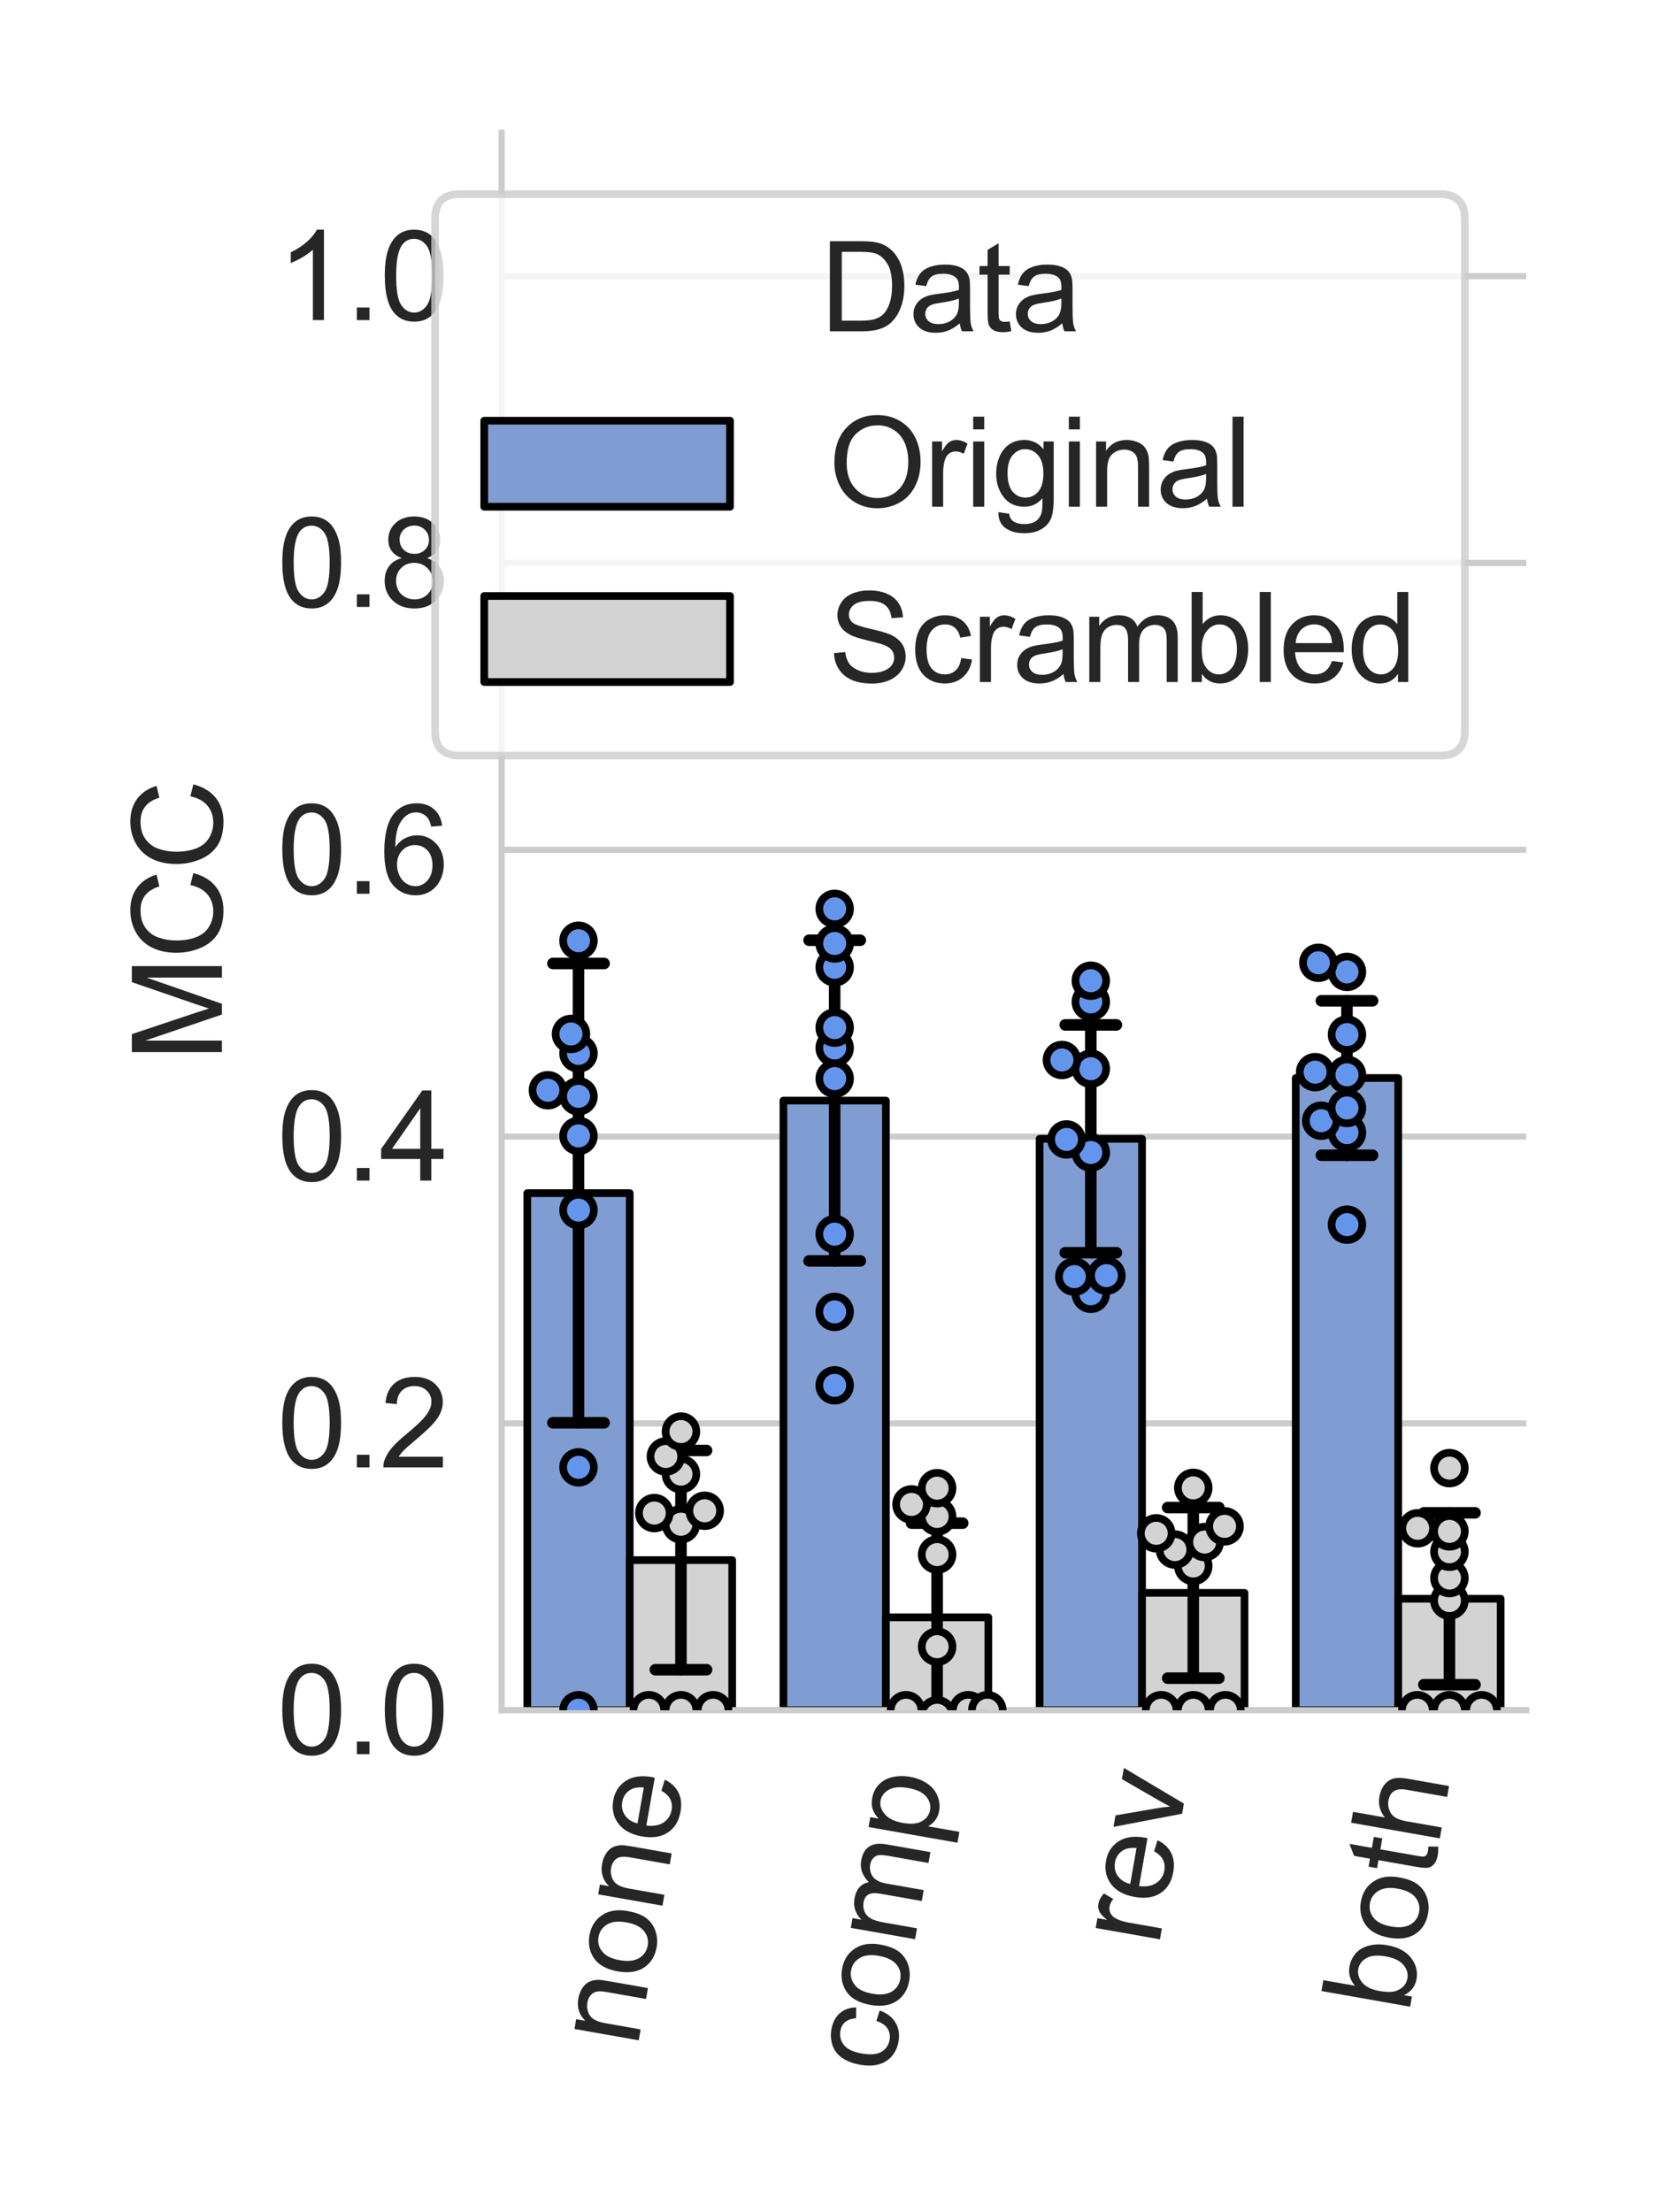 <?xml version="1.0" encoding="utf-8" standalone="no"?>
<!DOCTYPE svg PUBLIC "-//W3C//DTD SVG 1.1//EN"
  "http://www.w3.org/Graphics/SVG/1.1/DTD/svg11.dtd">
<svg height="288pt" version="1.1" viewBox="0 0 216 288" width="216pt" xmlns="http://www.w3.org/2000/svg" xmlns:xlink="http://www.w3.org/1999/xlink">
 <defs>
  <style type="text/css">*{stroke-linecap:butt;stroke-linejoin:round;}</style>
 </defs>
 <g id="figure_1">
  <g id="patch_1">
   <path d="M 0 288 
L 216 288 
L 216 0 
L 0 0 
z
" style="fill:#ffffff;"/>
  </g>
  <g id="axes_1">
   <g id="patch_2">
    <path d="M 65.315 222.646 
L 198.72 222.646 
L 198.72 17.28 
L 65.315 17.28 
z
" style="fill:#ffffff;"/>
   </g>
   <g id="matplotlib.axis_1">
    <g id="xtick_1">
     <g id="text_1">
      <!-- none -->
      <g style="fill:#262626;" transform="translate(82.974 266.684)rotate(-80)scale(0.16 -0.16)">
       <defs>
        <path d="M 422 0 
L 422 3319 
L 928 3319 
L 928 2847 
Q 1294 3394 1984 3394 
Q 2284 3394 2536 3286 
Q 2788 3178 2913 3003 
Q 3038 2828 3088 2588 
Q 3119 2431 3119 2041 
L 3119 0 
L 2556 0 
L 2556 2019 
Q 2556 2363 2490 2533 
Q 2425 2703 2258 2804 
Q 2091 2906 1866 2906 
Q 1506 2906 1245 2678 
Q 984 2450 984 1813 
L 984 0 
L 422 0 
z
" id="ArialMT-6e" transform="scale(0.016)"/>
        <path d="M 213 1659 
Q 213 2581 725 3025 
Q 1153 3394 1769 3394 
Q 2453 3394 2887 2945 
Q 3322 2497 3322 1706 
Q 3322 1066 3130 698 
Q 2938 331 2570 128 
Q 2203 -75 1769 -75 
Q 1072 -75 642 372 
Q 213 819 213 1659 
z
M 791 1659 
Q 791 1022 1069 705 
Q 1347 388 1769 388 
Q 2188 388 2466 706 
Q 2744 1025 2744 1678 
Q 2744 2294 2464 2611 
Q 2184 2928 1769 2928 
Q 1347 2928 1069 2612 
Q 791 2297 791 1659 
z
" id="ArialMT-6f" transform="scale(0.016)"/>
        <path d="M 2694 1069 
L 3275 997 
Q 3138 488 2766 206 
Q 2394 -75 1816 -75 
Q 1088 -75 661 373 
Q 234 822 234 1631 
Q 234 2469 665 2931 
Q 1097 3394 1784 3394 
Q 2450 3394 2872 2941 
Q 3294 2488 3294 1666 
Q 3294 1616 3291 1516 
L 816 1516 
Q 847 969 1125 678 
Q 1403 388 1819 388 
Q 2128 388 2347 550 
Q 2566 713 2694 1069 
z
M 847 1978 
L 2700 1978 
Q 2663 2397 2488 2606 
Q 2219 2931 1791 2931 
Q 1403 2931 1139 2672 
Q 875 2413 847 1978 
z
" id="ArialMT-65" transform="scale(0.016)"/>
       </defs>
       <use xlink:href="#ArialMT-6e"/>
       <use x="55.615" xlink:href="#ArialMT-6f"/>
       <use x="111.23" xlink:href="#ArialMT-6e"/>
       <use x="166.846" xlink:href="#ArialMT-65"/>
      </g>
     </g>
    </g>
    <g id="xtick_2">
     <g id="text_2">
      <!-- comp -->
      <g style="fill:#262626;" transform="translate(116.019 270.163)rotate(-80)scale(0.16 -0.16)">
       <defs>
        <path d="M 2588 1216 
L 3141 1144 
Q 3050 572 2676 248 
Q 2303 -75 1759 -75 
Q 1078 -75 664 370 
Q 250 816 250 1647 
Q 250 2184 428 2587 
Q 606 2991 970 3192 
Q 1334 3394 1763 3394 
Q 2303 3394 2647 3120 
Q 2991 2847 3088 2344 
L 2541 2259 
Q 2463 2594 2264 2762 
Q 2066 2931 1784 2931 
Q 1359 2931 1093 2626 
Q 828 2322 828 1663 
Q 828 994 1084 691 
Q 1341 388 1753 388 
Q 2084 388 2306 591 
Q 2528 794 2588 1216 
z
" id="ArialMT-63" transform="scale(0.016)"/>
        <path d="M 422 0 
L 422 3319 
L 925 3319 
L 925 2853 
Q 1081 3097 1340 3245 
Q 1600 3394 1931 3394 
Q 2300 3394 2536 3241 
Q 2772 3088 2869 2813 
Q 3263 3394 3894 3394 
Q 4388 3394 4653 3120 
Q 4919 2847 4919 2278 
L 4919 0 
L 4359 0 
L 4359 2091 
Q 4359 2428 4304 2576 
Q 4250 2725 4106 2815 
Q 3963 2906 3769 2906 
Q 3419 2906 3187 2673 
Q 2956 2441 2956 1928 
L 2956 0 
L 2394 0 
L 2394 2156 
Q 2394 2531 2256 2718 
Q 2119 2906 1806 2906 
Q 1569 2906 1367 2781 
Q 1166 2656 1075 2415 
Q 984 2175 984 1722 
L 984 0 
L 422 0 
z
" id="ArialMT-6d" transform="scale(0.016)"/>
        <path d="M 422 -1272 
L 422 3319 
L 934 3319 
L 934 2888 
Q 1116 3141 1344 3267 
Q 1572 3394 1897 3394 
Q 2322 3394 2647 3175 
Q 2972 2956 3137 2557 
Q 3303 2159 3303 1684 
Q 3303 1175 3120 767 
Q 2938 359 2589 142 
Q 2241 -75 1856 -75 
Q 1575 -75 1351 44 
Q 1128 163 984 344 
L 984 -1272 
L 422 -1272 
z
M 931 1641 
Q 931 1000 1190 694 
Q 1450 388 1819 388 
Q 2194 388 2461 705 
Q 2728 1022 2728 1688 
Q 2728 2322 2467 2637 
Q 2206 2953 1844 2953 
Q 1484 2953 1207 2617 
Q 931 2281 931 1641 
z
" id="ArialMT-70" transform="scale(0.016)"/>
       </defs>
       <use xlink:href="#ArialMT-63"/>
       <use x="50" xlink:href="#ArialMT-6f"/>
       <use x="105.615" xlink:href="#ArialMT-6d"/>
       <use x="188.916" xlink:href="#ArialMT-70"/>
      </g>
     </g>
    </g>
    <g id="xtick_3">
     <g id="text_3">
      <!-- rev -->
      <g style="fill:#262626;" transform="translate(150.837 253.522)rotate(-80)scale(0.16 -0.16)">
       <defs>
        <path d="M 416 0 
L 416 3319 
L 922 3319 
L 922 2816 
Q 1116 3169 1280 3281 
Q 1444 3394 1641 3394 
Q 1925 3394 2219 3213 
L 2025 2691 
Q 1819 2813 1613 2813 
Q 1428 2813 1281 2702 
Q 1134 2591 1072 2394 
Q 978 2094 978 1738 
L 978 0 
L 416 0 
z
" id="ArialMT-72" transform="scale(0.016)"/>
        <path d="M 1344 0 
L 81 3319 
L 675 3319 
L 1388 1331 
Q 1503 1009 1600 663 
Q 1675 925 1809 1294 
L 2547 3319 
L 3125 3319 
L 1869 0 
L 1344 0 
z
" id="ArialMT-76" transform="scale(0.016)"/>
       </defs>
       <use xlink:href="#ArialMT-72"/>
       <use x="33.301" xlink:href="#ArialMT-65"/>
       <use x="88.916" xlink:href="#ArialMT-76"/>
      </g>
     </g>
    </g>
    <g id="xtick_4">
     <g id="text_4">
      <!-- both -->
      <g style="fill:#262626;" transform="translate(183.414 262.299)rotate(-80)scale(0.16 -0.16)">
       <defs>
        <path d="M 941 0 
L 419 0 
L 419 4581 
L 981 4581 
L 981 2947 
Q 1338 3394 1891 3394 
Q 2197 3394 2470 3270 
Q 2744 3147 2920 2923 
Q 3097 2700 3197 2384 
Q 3297 2069 3297 1709 
Q 3297 856 2875 390 
Q 2453 -75 1863 -75 
Q 1275 -75 941 416 
L 941 0 
z
M 934 1684 
Q 934 1088 1097 822 
Q 1363 388 1816 388 
Q 2184 388 2453 708 
Q 2722 1028 2722 1663 
Q 2722 2313 2464 2622 
Q 2206 2931 1841 2931 
Q 1472 2931 1203 2611 
Q 934 2291 934 1684 
z
" id="ArialMT-62" transform="scale(0.016)"/>
        <path d="M 1650 503 
L 1731 6 
Q 1494 -44 1306 -44 
Q 1000 -44 831 53 
Q 663 150 594 308 
Q 525 466 525 972 
L 525 2881 
L 113 2881 
L 113 3319 
L 525 3319 
L 525 4141 
L 1084 4478 
L 1084 3319 
L 1650 3319 
L 1650 2881 
L 1084 2881 
L 1084 941 
Q 1084 700 1114 631 
Q 1144 563 1211 522 
Q 1278 481 1403 481 
Q 1497 481 1650 503 
z
" id="ArialMT-74" transform="scale(0.016)"/>
        <path d="M 422 0 
L 422 4581 
L 984 4581 
L 984 2938 
Q 1378 3394 1978 3394 
Q 2347 3394 2619 3248 
Q 2891 3103 3008 2847 
Q 3125 2591 3125 2103 
L 3125 0 
L 2563 0 
L 2563 2103 
Q 2563 2525 2380 2717 
Q 2197 2909 1863 2909 
Q 1613 2909 1392 2779 
Q 1172 2650 1078 2428 
Q 984 2206 984 1816 
L 984 0 
L 422 0 
z
" id="ArialMT-68" transform="scale(0.016)"/>
       </defs>
       <use xlink:href="#ArialMT-62"/>
       <use x="55.615" xlink:href="#ArialMT-6f"/>
       <use x="111.23" xlink:href="#ArialMT-74"/>
       <use x="139.014" xlink:href="#ArialMT-68"/>
      </g>
     </g>
    </g>
   </g>
   <g id="matplotlib.axis_2">
    <g id="ytick_1">
     <g id="line2d_1">
      <path clip-path="url(#pf3bf00f0fa)" d="M 65.315 222.646 
L 198.72 222.646 
" style="fill:none;stroke:#cccccc;stroke-linecap:round;stroke-width:0.8;"/>
     </g>
     <g id="text_5">
      <!-- 0.0 -->
      <g style="fill:#262626;" transform="translate(36.075 228.372)scale(0.16 -0.16)">
       <defs>
        <path d="M 266 2259 
Q 266 3072 433 3567 
Q 600 4063 929 4331 
Q 1259 4600 1759 4600 
Q 2128 4600 2406 4451 
Q 2684 4303 2865 4023 
Q 3047 3744 3150 3342 
Q 3253 2941 3253 2259 
Q 3253 1453 3087 958 
Q 2922 463 2592 192 
Q 2263 -78 1759 -78 
Q 1097 -78 719 397 
Q 266 969 266 2259 
z
M 844 2259 
Q 844 1131 1108 757 
Q 1372 384 1759 384 
Q 2147 384 2411 759 
Q 2675 1134 2675 2259 
Q 2675 3391 2411 3762 
Q 2147 4134 1753 4134 
Q 1366 4134 1134 3806 
Q 844 3388 844 2259 
z
" id="ArialMT-30" transform="scale(0.016)"/>
        <path d="M 581 0 
L 581 641 
L 1222 641 
L 1222 0 
L 581 0 
z
" id="ArialMT-2e" transform="scale(0.016)"/>
       </defs>
       <use xlink:href="#ArialMT-30"/>
       <use x="55.615" xlink:href="#ArialMT-2e"/>
       <use x="83.398" xlink:href="#ArialMT-30"/>
      </g>
     </g>
    </g>
    <g id="ytick_2">
     <g id="line2d_2">
      <path clip-path="url(#pf3bf00f0fa)" d="M 65.315 185.307 
L 198.72 185.307 
" style="fill:none;stroke:#cccccc;stroke-linecap:round;stroke-width:0.8;"/>
     </g>
     <g id="text_6">
      <!-- 0.2 -->
      <g style="fill:#262626;" transform="translate(36.075 191.033)scale(0.16 -0.16)">
       <defs>
        <path d="M 3222 541 
L 3222 0 
L 194 0 
Q 188 203 259 391 
Q 375 700 629 1000 
Q 884 1300 1366 1694 
Q 2113 2306 2375 2664 
Q 2638 3022 2638 3341 
Q 2638 3675 2398 3904 
Q 2159 4134 1775 4134 
Q 1369 4134 1125 3890 
Q 881 3647 878 3216 
L 300 3275 
Q 359 3922 746 4261 
Q 1134 4600 1788 4600 
Q 2447 4600 2831 4234 
Q 3216 3869 3216 3328 
Q 3216 3053 3103 2787 
Q 2991 2522 2730 2228 
Q 2469 1934 1863 1422 
Q 1356 997 1212 845 
Q 1069 694 975 541 
L 3222 541 
z
" id="ArialMT-32" transform="scale(0.016)"/>
       </defs>
       <use xlink:href="#ArialMT-30"/>
       <use x="55.615" xlink:href="#ArialMT-2e"/>
       <use x="83.398" xlink:href="#ArialMT-32"/>
      </g>
     </g>
    </g>
    <g id="ytick_3">
     <g id="line2d_3">
      <path clip-path="url(#pf3bf00f0fa)" d="M 65.315 147.967 
L 198.72 147.967 
" style="fill:none;stroke:#cccccc;stroke-linecap:round;stroke-width:0.8;"/>
     </g>
     <g id="text_7">
      <!-- 0.4 -->
      <g style="fill:#262626;" transform="translate(36.075 153.694)scale(0.16 -0.16)">
       <defs>
        <path d="M 2069 0 
L 2069 1097 
L 81 1097 
L 81 1613 
L 2172 4581 
L 2631 4581 
L 2631 1613 
L 3250 1613 
L 3250 1097 
L 2631 1097 
L 2631 0 
L 2069 0 
z
M 2069 1613 
L 2069 3678 
L 634 1613 
L 2069 1613 
z
" id="ArialMT-34" transform="scale(0.016)"/>
       </defs>
       <use xlink:href="#ArialMT-30"/>
       <use x="55.615" xlink:href="#ArialMT-2e"/>
       <use x="83.398" xlink:href="#ArialMT-34"/>
      </g>
     </g>
    </g>
    <g id="ytick_4">
     <g id="line2d_4">
      <path clip-path="url(#pf3bf00f0fa)" d="M 65.315 110.628 
L 198.72 110.628 
" style="fill:none;stroke:#cccccc;stroke-linecap:round;stroke-width:0.8;"/>
     </g>
     <g id="text_8">
      <!-- 0.6 -->
      <g style="fill:#262626;" transform="translate(36.075 116.354)scale(0.16 -0.16)">
       <defs>
        <path d="M 3184 3459 
L 2625 3416 
Q 2550 3747 2413 3897 
Q 2184 4138 1850 4138 
Q 1581 4138 1378 3988 
Q 1113 3794 959 3422 
Q 806 3050 800 2363 
Q 1003 2672 1297 2822 
Q 1591 2972 1913 2972 
Q 2475 2972 2870 2558 
Q 3266 2144 3266 1488 
Q 3266 1056 3080 686 
Q 2894 316 2569 119 
Q 2244 -78 1831 -78 
Q 1128 -78 684 439 
Q 241 956 241 2144 
Q 241 3472 731 4075 
Q 1159 4600 1884 4600 
Q 2425 4600 2770 4297 
Q 3116 3994 3184 3459 
z
M 888 1484 
Q 888 1194 1011 928 
Q 1134 663 1356 523 
Q 1578 384 1822 384 
Q 2178 384 2434 671 
Q 2691 959 2691 1453 
Q 2691 1928 2437 2201 
Q 2184 2475 1800 2475 
Q 1419 2475 1153 2201 
Q 888 1928 888 1484 
z
" id="ArialMT-36" transform="scale(0.016)"/>
       </defs>
       <use xlink:href="#ArialMT-30"/>
       <use x="55.615" xlink:href="#ArialMT-2e"/>
       <use x="83.398" xlink:href="#ArialMT-36"/>
      </g>
     </g>
    </g>
    <g id="ytick_5">
     <g id="line2d_5">
      <path clip-path="url(#pf3bf00f0fa)" d="M 65.315 73.289 
L 198.72 73.289 
" style="fill:none;stroke:#cccccc;stroke-linecap:round;stroke-width:0.8;"/>
     </g>
     <g id="text_9">
      <!-- 0.8 -->
      <g style="fill:#262626;" transform="translate(36.075 79.015)scale(0.16 -0.16)">
       <defs>
        <path d="M 1131 2484 
Q 781 2613 612 2850 
Q 444 3088 444 3419 
Q 444 3919 803 4259 
Q 1163 4600 1759 4600 
Q 2359 4600 2725 4251 
Q 3091 3903 3091 3403 
Q 3091 3084 2923 2848 
Q 2756 2613 2416 2484 
Q 2838 2347 3058 2040 
Q 3278 1734 3278 1309 
Q 3278 722 2862 322 
Q 2447 -78 1769 -78 
Q 1091 -78 675 323 
Q 259 725 259 1325 
Q 259 1772 486 2073 
Q 713 2375 1131 2484 
z
M 1019 3438 
Q 1019 3113 1228 2906 
Q 1438 2700 1772 2700 
Q 2097 2700 2305 2904 
Q 2513 3109 2513 3406 
Q 2513 3716 2298 3927 
Q 2084 4138 1766 4138 
Q 1444 4138 1231 3931 
Q 1019 3725 1019 3438 
z
M 838 1322 
Q 838 1081 952 856 
Q 1066 631 1291 507 
Q 1516 384 1775 384 
Q 2178 384 2440 643 
Q 2703 903 2703 1303 
Q 2703 1709 2433 1975 
Q 2163 2241 1756 2241 
Q 1359 2241 1098 1978 
Q 838 1716 838 1322 
z
" id="ArialMT-38" transform="scale(0.016)"/>
       </defs>
       <use xlink:href="#ArialMT-30"/>
       <use x="55.615" xlink:href="#ArialMT-2e"/>
       <use x="83.398" xlink:href="#ArialMT-38"/>
      </g>
     </g>
    </g>
    <g id="ytick_6">
     <g id="line2d_6">
      <path clip-path="url(#pf3bf00f0fa)" d="M 65.315 35.95 
L 198.72 35.95 
" style="fill:none;stroke:#cccccc;stroke-linecap:round;stroke-width:0.8;"/>
     </g>
     <g id="text_10">
      <!-- 1.0 -->
      <g style="fill:#262626;" transform="translate(36.075 41.676)scale(0.16 -0.16)">
       <defs>
        <path d="M 2384 0 
L 1822 0 
L 1822 3584 
Q 1619 3391 1289 3197 
Q 959 3003 697 2906 
L 697 3450 
Q 1169 3672 1522 3987 
Q 1875 4303 2022 4600 
L 2384 4600 
L 2384 0 
z
" id="ArialMT-31" transform="scale(0.016)"/>
       </defs>
       <use xlink:href="#ArialMT-31"/>
       <use x="55.615" xlink:href="#ArialMT-2e"/>
       <use x="83.398" xlink:href="#ArialMT-30"/>
      </g>
     </g>
    </g>
    <g id="text_11">
     <!-- MCC -->
     <g style="fill:#262626;" transform="translate(28.895 138.182)rotate(-90)scale(0.16 -0.16)">
      <defs>
       <path d="M 475 0 
L 475 4581 
L 1388 4581 
L 2472 1338 
Q 2622 884 2691 659 
Q 2769 909 2934 1394 
L 4031 4581 
L 4847 4581 
L 4847 0 
L 4263 0 
L 4263 3834 
L 2931 0 
L 2384 0 
L 1059 3900 
L 1059 0 
L 475 0 
z
" id="ArialMT-4d" transform="scale(0.016)"/>
       <path d="M 3763 1606 
L 4369 1453 
Q 4178 706 3683 314 
Q 3188 -78 2472 -78 
Q 1731 -78 1267 223 
Q 803 525 561 1097 
Q 319 1669 319 2325 
Q 319 3041 592 3573 
Q 866 4106 1370 4382 
Q 1875 4659 2481 4659 
Q 3169 4659 3637 4309 
Q 4106 3959 4291 3325 
L 3694 3184 
Q 3534 3684 3231 3912 
Q 2928 4141 2469 4141 
Q 1941 4141 1586 3887 
Q 1231 3634 1087 3207 
Q 944 2781 944 2328 
Q 944 1744 1114 1308 
Q 1284 872 1643 656 
Q 2003 441 2422 441 
Q 2931 441 3284 734 
Q 3638 1028 3763 1606 
z
" id="ArialMT-43" transform="scale(0.016)"/>
      </defs>
      <use xlink:href="#ArialMT-4d"/>
      <use x="83.301" xlink:href="#ArialMT-43"/>
      <use x="155.518" xlink:href="#ArialMT-43"/>
     </g>
    </g>
   </g>
   <g id="PathCollection_1"/>
   <g id="PathCollection_2"/>
   <g id="patch_3">
    <path clip-path="url(#pf3bf00f0fa)" d="M 68.65 222.646 
L 81.991 222.646 
L 81.991 155.33 
L 68.65 155.33 
z
" style="fill:#7f9dd2;stroke:#000000;stroke-linejoin:miter;"/>
   </g>
   <g id="patch_4">
    <path clip-path="url(#pf3bf00f0fa)" d="M 102.001 222.646 
L 115.342 222.646 
L 115.342 143.28 
L 102.001 143.28 
z
" style="fill:#7f9dd2;stroke:#000000;stroke-linejoin:miter;"/>
   </g>
   <g id="patch_5">
    <path clip-path="url(#pf3bf00f0fa)" d="M 135.353 222.646 
L 148.693 222.646 
L 148.693 148.257 
L 135.353 148.257 
z
" style="fill:#7f9dd2;stroke:#000000;stroke-linejoin:miter;"/>
   </g>
   <g id="patch_6">
    <path clip-path="url(#pf3bf00f0fa)" d="M 168.704 222.646 
L 182.044 222.646 
L 182.044 140.344 
L 168.704 140.344 
z
" style="fill:#7f9dd2;stroke:#000000;stroke-linejoin:miter;"/>
   </g>
   <g id="patch_7">
    <path clip-path="url(#pf3bf00f0fa)" d="M 81.991 222.646 
L 95.331 222.646 
L 95.331 203.103 
L 81.991 203.103 
z
" style="fill:#d3d3d3;stroke:#000000;stroke-linejoin:miter;"/>
   </g>
   <g id="patch_8">
    <path clip-path="url(#pf3bf00f0fa)" d="M 115.342 222.646 
L 128.682 222.646 
L 128.682 210.558 
L 115.342 210.558 
z
" style="fill:#d3d3d3;stroke:#000000;stroke-linejoin:miter;"/>
   </g>
   <g id="patch_9">
    <path clip-path="url(#pf3bf00f0fa)" d="M 148.693 222.646 
L 162.034 222.646 
L 162.034 207.368 
L 148.693 207.368 
z
" style="fill:#d3d3d3;stroke:#000000;stroke-linejoin:miter;"/>
   </g>
   <g id="patch_10">
    <path clip-path="url(#pf3bf00f0fa)" d="M 182.044 222.646 
L 195.385 222.646 
L 195.385 208.136 
L 182.044 208.136 
z
" style="fill:#d3d3d3;stroke:#000000;stroke-linejoin:miter;"/>
   </g>
   <g id="line2d_7">
    <path clip-path="url(#pf3bf00f0fa)" d="M 75.32 185.227 
L 75.32 125.432 
" style="fill:none;stroke:#000000;stroke-linecap:round;stroke-width:1.5;"/>
   </g>
   <g id="line2d_8">
    <path clip-path="url(#pf3bf00f0fa)" d="M 71.985 185.227 
L 78.656 185.227 
" style="fill:none;stroke:#000000;stroke-linecap:round;stroke-width:1.5;"/>
   </g>
   <g id="line2d_9">
    <path clip-path="url(#pf3bf00f0fa)" d="M 71.985 125.432 
L 78.656 125.432 
" style="fill:none;stroke:#000000;stroke-linecap:round;stroke-width:1.5;"/>
   </g>
   <g id="line2d_10">
    <path clip-path="url(#pf3bf00f0fa)" d="M 108.672 164.153 
L 108.672 122.406 
" style="fill:none;stroke:#000000;stroke-linecap:round;stroke-width:1.5;"/>
   </g>
   <g id="line2d_11">
    <path clip-path="url(#pf3bf00f0fa)" d="M 105.337 164.153 
L 112.007 164.153 
" style="fill:none;stroke:#000000;stroke-linecap:round;stroke-width:1.5;"/>
   </g>
   <g id="line2d_12">
    <path clip-path="url(#pf3bf00f0fa)" d="M 105.337 122.406 
L 112.007 122.406 
" style="fill:none;stroke:#000000;stroke-linecap:round;stroke-width:1.5;"/>
   </g>
   <g id="line2d_13">
    <path clip-path="url(#pf3bf00f0fa)" d="M 142.023 163.088 
L 142.023 133.427 
" style="fill:none;stroke:#000000;stroke-linecap:round;stroke-width:1.5;"/>
   </g>
   <g id="line2d_14">
    <path clip-path="url(#pf3bf00f0fa)" d="M 138.688 163.088 
L 145.358 163.088 
" style="fill:none;stroke:#000000;stroke-linecap:round;stroke-width:1.5;"/>
   </g>
   <g id="line2d_15">
    <path clip-path="url(#pf3bf00f0fa)" d="M 138.688 133.427 
L 145.358 133.427 
" style="fill:none;stroke:#000000;stroke-linecap:round;stroke-width:1.5;"/>
   </g>
   <g id="line2d_16">
    <path clip-path="url(#pf3bf00f0fa)" d="M 175.374 150.399 
L 175.374 130.29 
" style="fill:none;stroke:#000000;stroke-linecap:round;stroke-width:1.5;"/>
   </g>
   <g id="line2d_17">
    <path clip-path="url(#pf3bf00f0fa)" d="M 172.039 150.399 
L 178.709 150.399 
" style="fill:none;stroke:#000000;stroke-linecap:round;stroke-width:1.5;"/>
   </g>
   <g id="line2d_18">
    <path clip-path="url(#pf3bf00f0fa)" d="M 172.039 130.29 
L 178.709 130.29 
" style="fill:none;stroke:#000000;stroke-linecap:round;stroke-width:1.5;"/>
   </g>
   <g id="line2d_19">
    <path clip-path="url(#pf3bf00f0fa)" d="M 88.661 217.376 
L 88.661 188.83 
" style="fill:none;stroke:#000000;stroke-linecap:round;stroke-width:1.5;"/>
   </g>
   <g id="line2d_20">
    <path clip-path="url(#pf3bf00f0fa)" d="M 85.326 217.376 
L 91.996 217.376 
" style="fill:none;stroke:#000000;stroke-linecap:round;stroke-width:1.5;"/>
   </g>
   <g id="line2d_21">
    <path clip-path="url(#pf3bf00f0fa)" d="M 85.326 188.83 
L 91.996 188.83 
" style="fill:none;stroke:#000000;stroke-linecap:round;stroke-width:1.5;"/>
   </g>
   <g id="line2d_22">
    <path clip-path="url(#pf3bf00f0fa)" d="M 122.012 222.823 
L 122.012 198.294 
" style="fill:none;stroke:#000000;stroke-linecap:round;stroke-width:1.5;"/>
   </g>
   <g id="line2d_23">
    <path clip-path="url(#pf3bf00f0fa)" d="M 118.677 222.823 
L 125.347 222.823 
" style="fill:none;stroke:#000000;stroke-linecap:round;stroke-width:1.5;"/>
   </g>
   <g id="line2d_24">
    <path clip-path="url(#pf3bf00f0fa)" d="M 118.677 198.294 
L 125.347 198.294 
" style="fill:none;stroke:#000000;stroke-linecap:round;stroke-width:1.5;"/>
   </g>
   <g id="line2d_25">
    <path clip-path="url(#pf3bf00f0fa)" d="M 155.363 218.474 
L 155.363 196.263 
" style="fill:none;stroke:#000000;stroke-linecap:round;stroke-width:1.5;"/>
   </g>
   <g id="line2d_26">
    <path clip-path="url(#pf3bf00f0fa)" d="M 152.028 218.474 
L 158.698 218.474 
" style="fill:none;stroke:#000000;stroke-linecap:round;stroke-width:1.5;"/>
   </g>
   <g id="line2d_27">
    <path clip-path="url(#pf3bf00f0fa)" d="M 152.028 196.263 
L 158.698 196.263 
" style="fill:none;stroke:#000000;stroke-linecap:round;stroke-width:1.5;"/>
   </g>
   <g id="line2d_28">
    <path clip-path="url(#pf3bf00f0fa)" d="M 188.715 219.325 
L 188.715 196.948 
" style="fill:none;stroke:#000000;stroke-linecap:round;stroke-width:1.5;"/>
   </g>
   <g id="line2d_29">
    <path clip-path="url(#pf3bf00f0fa)" d="M 185.38 219.325 
L 192.05 219.325 
" style="fill:none;stroke:#000000;stroke-linecap:round;stroke-width:1.5;"/>
   </g>
   <g id="line2d_30">
    <path clip-path="url(#pf3bf00f0fa)" d="M 185.38 196.948 
L 192.05 196.948 
" style="fill:none;stroke:#000000;stroke-linecap:round;stroke-width:1.5;"/>
   </g>
   <g id="patch_11">
    <path d="M 65.315 222.646 
L 65.315 17.28 
" style="fill:none;stroke:#cccccc;stroke-linecap:square;stroke-linejoin:miter;stroke-width:0.8;"/>
   </g>
   <g id="patch_12">
    <path d="M 65.315 222.646 
L 198.72 222.646 
" style="fill:none;stroke:#cccccc;stroke-linecap:square;stroke-linejoin:miter;stroke-width:0.8;"/>
   </g>
   <g id="PathCollection_3">
    <defs>
     <path d="M 0 2 
C 0.53 2 1.039 1.789 1.414 1.414 
C 1.789 1.039 2 0.53 2 -0 
C 2 -0.53 1.789 -1.039 1.414 -1.414 
C 1.039 -1.789 0.53 -2 0 -2 
C -0.53 -2 -1.039 -1.789 -1.414 -1.414 
C -1.789 -1.039 -2 -0.53 -2 0 
C -2 0.53 -1.789 1.039 -1.414 1.414 
C -1.039 1.789 -0.53 2 0 2 
z
" id="C0_0_74823d97df"/>
    </defs>
    <g clip-path="url(#pf3bf00f0fa)">
     <use style="fill:#6495ed;stroke:#000000;" x="75.32" xlink:href="#C0_0_74823d97df" y="222.646"/>
    </g>
    <g clip-path="url(#pf3bf00f0fa)">
     <use style="fill:#6495ed;stroke:#000000;" x="75.32" xlink:href="#C0_0_74823d97df" y="191.028"/>
    </g>
    <g clip-path="url(#pf3bf00f0fa)">
     <use style="fill:#6495ed;stroke:#000000;" x="75.32" xlink:href="#C0_0_74823d97df" y="157.54"/>
    </g>
    <g clip-path="url(#pf3bf00f0fa)">
     <use style="fill:#6495ed;stroke:#000000;" x="75.32" xlink:href="#C0_0_74823d97df" y="147.877"/>
    </g>
    <g clip-path="url(#pf3bf00f0fa)">
     <use style="fill:#6495ed;stroke:#000000;" x="75.32" xlink:href="#C0_0_74823d97df" y="142.726"/>
    </g>
    <g clip-path="url(#pf3bf00f0fa)">
     <use style="fill:#6495ed;stroke:#000000;" x="71.334" xlink:href="#C0_0_74823d97df" y="141.935"/>
    </g>
    <g clip-path="url(#pf3bf00f0fa)">
     <use style="fill:#6495ed;stroke:#000000;" x="75.32" xlink:href="#C0_0_74823d97df" y="137.138"/>
    </g>
    <g clip-path="url(#pf3bf00f0fa)">
     <use style="fill:#6495ed;stroke:#000000;" x="74.34" xlink:href="#C0_0_74823d97df" y="134.606"/>
    </g>
    <g clip-path="url(#pf3bf00f0fa)">
     <use style="fill:#6495ed;stroke:#000000;" x="75.32" xlink:href="#C0_0_74823d97df" y="122.47"/>
    </g>
   </g>
   <g id="PathCollection_4">
    <defs>
     <path d="M 0 2 
C 0.53 2 1.039 1.789 1.414 1.414 
C 1.789 1.039 2 0.53 2 -0 
C 2 -0.53 1.789 -1.039 1.414 -1.414 
C 1.039 -1.789 0.53 -2 0 -2 
C -0.53 -2 -1.039 -1.789 -1.414 -1.414 
C -1.789 -1.039 -2 -0.53 -2 0 
C -2 0.53 -1.789 1.039 -1.414 1.414 
C -1.039 1.789 -0.53 2 0 2 
z
" id="C1_0_43c60fbb65"/>
    </defs>
    <g clip-path="url(#pf3bf00f0fa)">
     <use style="fill:#d3d3d3;stroke:#000000;" x="88.661" xlink:href="#C1_0_43c60fbb65" y="222.646"/>
    </g>
    <g clip-path="url(#pf3bf00f0fa)">
     <use style="fill:#d3d3d3;stroke:#000000;" x="84.477" xlink:href="#C1_0_43c60fbb65" y="222.646"/>
    </g>
    <g clip-path="url(#pf3bf00f0fa)">
     <use style="fill:#d3d3d3;stroke:#000000;" x="92.845" xlink:href="#C1_0_43c60fbb65" y="222.646"/>
    </g>
    <g clip-path="url(#pf3bf00f0fa)">
     <use style="fill:#d3d3d3;stroke:#000000;" x="88.661" xlink:href="#C1_0_43c60fbb65" y="198.434"/>
    </g>
    <g clip-path="url(#pf3bf00f0fa)">
     <use style="fill:#d3d3d3;stroke:#000000;" x="85.189" xlink:href="#C1_0_43c60fbb65" y="196.981"/>
    </g>
    <g clip-path="url(#pf3bf00f0fa)">
     <use style="fill:#d3d3d3;stroke:#000000;" x="91.753" xlink:href="#C1_0_43c60fbb65" y="196.68"/>
    </g>
    <g clip-path="url(#pf3bf00f0fa)">
     <use style="fill:#d3d3d3;stroke:#000000;" x="88.661" xlink:href="#C1_0_43c60fbb65" y="191.911"/>
    </g>
    <g clip-path="url(#pf3bf00f0fa)">
     <use style="fill:#d3d3d3;stroke:#000000;" x="86.693" xlink:href="#C1_0_43c60fbb65" y="189.613"/>
    </g>
    <g clip-path="url(#pf3bf00f0fa)">
     <use style="fill:#d3d3d3;stroke:#000000;" x="88.661" xlink:href="#C1_0_43c60fbb65" y="186.372"/>
    </g>
   </g>
   <g id="PathCollection_5">
    <defs>
     <path d="M 0 2 
C 0.53 2 1.039 1.789 1.414 1.414 
C 1.789 1.039 2 0.53 2 -0 
C 2 -0.53 1.789 -1.039 1.414 -1.414 
C 1.039 -1.789 0.53 -2 0 -2 
C -0.53 -2 -1.039 -1.789 -1.414 -1.414 
C -1.789 -1.039 -2 -0.53 -2 0 
C -2 0.53 -1.789 1.039 -1.414 1.414 
C -1.039 1.789 -0.53 2 0 2 
z
" id="C2_0_8a0813712d"/>
    </defs>
    <g clip-path="url(#pf3bf00f0fa)">
     <use style="fill:#6495ed;stroke:#000000;" x="108.672" xlink:href="#C2_0_8a0813712d" y="180.353"/>
    </g>
    <g clip-path="url(#pf3bf00f0fa)">
     <use style="fill:#6495ed;stroke:#000000;" x="108.672" xlink:href="#C2_0_8a0813712d" y="170.791"/>
    </g>
    <g clip-path="url(#pf3bf00f0fa)">
     <use style="fill:#6495ed;stroke:#000000;" x="108.672" xlink:href="#C2_0_8a0813712d" y="160.67"/>
    </g>
    <g clip-path="url(#pf3bf00f0fa)">
     <use style="fill:#6495ed;stroke:#000000;" x="108.672" xlink:href="#C2_0_8a0813712d" y="140.423"/>
    </g>
    <g clip-path="url(#pf3bf00f0fa)">
     <use style="fill:#6495ed;stroke:#000000;" x="108.672" xlink:href="#C2_0_8a0813712d" y="136.422"/>
    </g>
    <g clip-path="url(#pf3bf00f0fa)">
     <use style="fill:#6495ed;stroke:#000000;" x="108.672" xlink:href="#C2_0_8a0813712d" y="133.783"/>
    </g>
    <g clip-path="url(#pf3bf00f0fa)">
     <use style="fill:#6495ed;stroke:#000000;" x="108.672" xlink:href="#C2_0_8a0813712d" y="125.928"/>
    </g>
    <g clip-path="url(#pf3bf00f0fa)">
     <use style="fill:#6495ed;stroke:#000000;" x="108.672" xlink:href="#C2_0_8a0813712d" y="122.828"/>
    </g>
    <g clip-path="url(#pf3bf00f0fa)">
     <use style="fill:#6495ed;stroke:#000000;" x="108.672" xlink:href="#C2_0_8a0813712d" y="118.319"/>
    </g>
   </g>
   <g id="PathCollection_6">
    <defs>
     <path d="M 0 2 
C 0.53 2 1.039 1.789 1.414 1.414 
C 1.789 1.039 2 0.53 2 -0 
C 2 -0.53 1.789 -1.039 1.414 -1.414 
C 1.039 -1.789 0.53 -2 0 -2 
C -0.53 -2 -1.039 -1.789 -1.414 -1.414 
C -1.789 -1.039 -2 -0.53 -2 0 
C -2 0.53 -1.789 1.039 -1.414 1.414 
C -1.039 1.789 -0.53 2 0 2 
z
" id="C3_0_5ca32ef447"/>
    </defs>
    <g clip-path="url(#pf3bf00f0fa)">
     <use style="fill:#d3d3d3;stroke:#000000;" x="122.012" xlink:href="#C3_0_5ca32ef447" y="223.304"/>
    </g>
    <g clip-path="url(#pf3bf00f0fa)">
     <use style="fill:#d3d3d3;stroke:#000000;" x="117.964" xlink:href="#C3_0_5ca32ef447" y="222.646"/>
    </g>
    <g clip-path="url(#pf3bf00f0fa)">
     <use style="fill:#d3d3d3;stroke:#000000;" x="126.06" xlink:href="#C3_0_5ca32ef447" y="222.646"/>
    </g>
    <g clip-path="url(#pf3bf00f0fa)">
     <use style="fill:#d3d3d3;stroke:#000000;" x="128.549" xlink:href="#C3_0_5ca32ef447" y="222.646"/>
    </g>
    <g clip-path="url(#pf3bf00f0fa)">
     <use style="fill:#d3d3d3;stroke:#000000;" x="122.012" xlink:href="#C3_0_5ca32ef447" y="214.377"/>
    </g>
    <g clip-path="url(#pf3bf00f0fa)">
     <use style="fill:#d3d3d3;stroke:#000000;" x="122.012" xlink:href="#C3_0_5ca32ef447" y="202.387"/>
    </g>
    <g clip-path="url(#pf3bf00f0fa)">
     <use style="fill:#d3d3d3;stroke:#000000;" x="122.012" xlink:href="#C3_0_5ca32ef447" y="197.423"/>
    </g>
    <g clip-path="url(#pf3bf00f0fa)">
     <use style="fill:#d3d3d3;stroke:#000000;" x="118.673" xlink:href="#C3_0_5ca32ef447" y="195.854"/>
    </g>
    <g clip-path="url(#pf3bf00f0fa)">
     <use style="fill:#d3d3d3;stroke:#000000;" x="122.012" xlink:href="#C3_0_5ca32ef447" y="193.74"/>
    </g>
   </g>
   <g id="PathCollection_7">
    <defs>
     <path d="M 0 2 
C 0.53 2 1.039 1.789 1.414 1.414 
C 1.789 1.039 2 0.53 2 -0 
C 2 -0.53 1.789 -1.039 1.414 -1.414 
C 1.039 -1.789 0.53 -2 0 -2 
C -0.53 -2 -1.039 -1.789 -1.414 -1.414 
C -1.789 -1.039 -2 -0.53 -2 0 
C -2 0.53 -1.789 1.039 -1.414 1.414 
C -1.039 1.789 -0.53 2 0 2 
z
" id="C4_0_9a2bcd411e"/>
    </defs>
    <g clip-path="url(#pf3bf00f0fa)">
     <use style="fill:#6495ed;stroke:#000000;" x="142.023" xlink:href="#C4_0_9a2bcd411e" y="168.435"/>
    </g>
    <g clip-path="url(#pf3bf00f0fa)">
     <use style="fill:#6495ed;stroke:#000000;" x="139.875" xlink:href="#C4_0_9a2bcd411e" y="166.201"/>
    </g>
    <g clip-path="url(#pf3bf00f0fa)">
     <use style="fill:#6495ed;stroke:#000000;" x="144.053" xlink:href="#C4_0_9a2bcd411e" y="166.068"/>
    </g>
    <g clip-path="url(#pf3bf00f0fa)">
     <use style="fill:#6495ed;stroke:#000000;" x="142.023" xlink:href="#C4_0_9a2bcd411e" y="150.04"/>
    </g>
    <g clip-path="url(#pf3bf00f0fa)">
     <use style="fill:#6495ed;stroke:#000000;" x="138.856" xlink:href="#C4_0_9a2bcd411e" y="148.339"/>
    </g>
    <g clip-path="url(#pf3bf00f0fa)">
     <use style="fill:#6495ed;stroke:#000000;" x="142.023" xlink:href="#C4_0_9a2bcd411e" y="139.133"/>
    </g>
    <g clip-path="url(#pf3bf00f0fa)">
     <use style="fill:#6495ed;stroke:#000000;" x="138.26" xlink:href="#C4_0_9a2bcd411e" y="137.995"/>
    </g>
    <g clip-path="url(#pf3bf00f0fa)">
     <use style="fill:#6495ed;stroke:#000000;" x="142.023" xlink:href="#C4_0_9a2bcd411e" y="130.431"/>
    </g>
    <g clip-path="url(#pf3bf00f0fa)">
     <use style="fill:#6495ed;stroke:#000000;" x="142.023" xlink:href="#C4_0_9a2bcd411e" y="127.674"/>
    </g>
   </g>
   <g id="PathCollection_8">
    <defs>
     <path d="M 0 2 
C 0.53 2 1.039 1.789 1.414 1.414 
C 1.789 1.039 2 0.53 2 -0 
C 2 -0.53 1.789 -1.039 1.414 -1.414 
C 1.039 -1.789 0.53 -2 0 -2 
C -0.53 -2 -1.039 -1.789 -1.414 -1.414 
C -1.789 -1.039 -2 -0.53 -2 0 
C -2 0.53 -1.789 1.039 -1.414 1.414 
C -1.039 1.789 -0.53 2 0 2 
z
" id="C5_0_2da175acbc"/>
    </defs>
    <g clip-path="url(#pf3bf00f0fa)">
     <use style="fill:#d3d3d3;stroke:#000000;" x="155.363" xlink:href="#C5_0_2da175acbc" y="222.646"/>
    </g>
    <g clip-path="url(#pf3bf00f0fa)">
     <use style="fill:#d3d3d3;stroke:#000000;" x="151.18" xlink:href="#C5_0_2da175acbc" y="222.646"/>
    </g>
    <g clip-path="url(#pf3bf00f0fa)">
     <use style="fill:#d3d3d3;stroke:#000000;" x="159.547" xlink:href="#C5_0_2da175acbc" y="222.646"/>
    </g>
    <g clip-path="url(#pf3bf00f0fa)">
     <use style="fill:#d3d3d3;stroke:#000000;" x="155.363" xlink:href="#C5_0_2da175acbc" y="203.87"/>
    </g>
    <g clip-path="url(#pf3bf00f0fa)">
     <use style="fill:#d3d3d3;stroke:#000000;" x="152.974" xlink:href="#C5_0_2da175acbc" y="201.733"/>
    </g>
    <g clip-path="url(#pf3bf00f0fa)">
     <use style="fill:#d3d3d3;stroke:#000000;" x="156.85" xlink:href="#C5_0_2da175acbc" y="200.753"/>
    </g>
    <g clip-path="url(#pf3bf00f0fa)">
     <use style="fill:#d3d3d3;stroke:#000000;" x="150.54" xlink:href="#C5_0_2da175acbc" y="199.615"/>
    </g>
    <g clip-path="url(#pf3bf00f0fa)">
     <use style="fill:#d3d3d3;stroke:#000000;" x="159.438" xlink:href="#C5_0_2da175acbc" y="198.707"/>
    </g>
    <g clip-path="url(#pf3bf00f0fa)">
     <use style="fill:#d3d3d3;stroke:#000000;" x="155.363" xlink:href="#C5_0_2da175acbc" y="193.698"/>
    </g>
   </g>
   <g id="PathCollection_9">
    <defs>
     <path d="M 0 2 
C 0.53 2 1.039 1.789 1.414 1.414 
C 1.789 1.039 2 0.53 2 -0 
C 2 -0.53 1.789 -1.039 1.414 -1.414 
C 1.039 -1.789 0.53 -2 0 -2 
C -0.53 -2 -1.039 -1.789 -1.414 -1.414 
C -1.789 -1.039 -2 -0.53 -2 0 
C -2 0.53 -1.789 1.039 -1.414 1.414 
C -1.039 1.789 -0.53 2 0 2 
z
" id="C6_0_5ed17d2f6f"/>
    </defs>
    <g clip-path="url(#pf3bf00f0fa)">
     <use style="fill:#6495ed;stroke:#000000;" x="175.374" xlink:href="#C6_0_5ed17d2f6f" y="159.435"/>
    </g>
    <g clip-path="url(#pf3bf00f0fa)">
     <use style="fill:#6495ed;stroke:#000000;" x="175.374" xlink:href="#C6_0_5ed17d2f6f" y="147.457"/>
    </g>
    <g clip-path="url(#pf3bf00f0fa)">
     <use style="fill:#6495ed;stroke:#000000;" x="172.02" xlink:href="#C6_0_5ed17d2f6f" y="145.901"/>
    </g>
    <g clip-path="url(#pf3bf00f0fa)">
     <use style="fill:#6495ed;stroke:#000000;" x="175.374" xlink:href="#C6_0_5ed17d2f6f" y="144.243"/>
    </g>
    <g clip-path="url(#pf3bf00f0fa)">
     <use style="fill:#6495ed;stroke:#000000;" x="175.374" xlink:href="#C6_0_5ed17d2f6f" y="139.925"/>
    </g>
    <g clip-path="url(#pf3bf00f0fa)">
     <use style="fill:#6495ed;stroke:#000000;" x="171.227" xlink:href="#C6_0_5ed17d2f6f" y="139.58"/>
    </g>
    <g clip-path="url(#pf3bf00f0fa)">
     <use style="fill:#6495ed;stroke:#000000;" x="175.374" xlink:href="#C6_0_5ed17d2f6f" y="134.689"/>
    </g>
    <g clip-path="url(#pf3bf00f0fa)">
     <use style="fill:#6495ed;stroke:#000000;" x="175.374" xlink:href="#C6_0_5ed17d2f6f" y="126.526"/>
    </g>
    <g clip-path="url(#pf3bf00f0fa)">
     <use style="fill:#6495ed;stroke:#000000;" x="171.648" xlink:href="#C6_0_5ed17d2f6f" y="125.342"/>
    </g>
   </g>
   <g id="PathCollection_10">
    <defs>
     <path d="M 0 2 
C 0.53 2 1.039 1.789 1.414 1.414 
C 1.789 1.039 2 0.53 2 -0 
C 2 -0.53 1.789 -1.039 1.414 -1.414 
C 1.039 -1.789 0.53 -2 0 -2 
C -0.53 -2 -1.039 -1.789 -1.414 -1.414 
C -1.789 -1.039 -2 -0.53 -2 0 
C -2 0.53 -1.789 1.039 -1.414 1.414 
C -1.039 1.789 -0.53 2 0 2 
z
" id="C7_0_c1266339e0"/>
    </defs>
    <g clip-path="url(#pf3bf00f0fa)">
     <use style="fill:#d3d3d3;stroke:#000000;" x="188.715" xlink:href="#C7_0_c1266339e0" y="222.646"/>
    </g>
    <g clip-path="url(#pf3bf00f0fa)">
     <use style="fill:#d3d3d3;stroke:#000000;" x="184.531" xlink:href="#C7_0_c1266339e0" y="222.646"/>
    </g>
    <g clip-path="url(#pf3bf00f0fa)">
     <use style="fill:#d3d3d3;stroke:#000000;" x="192.898" xlink:href="#C7_0_c1266339e0" y="222.646"/>
    </g>
    <g clip-path="url(#pf3bf00f0fa)">
     <use style="fill:#d3d3d3;stroke:#000000;" x="188.715" xlink:href="#C7_0_c1266339e0" y="208.374"/>
    </g>
    <g clip-path="url(#pf3bf00f0fa)">
     <use style="fill:#d3d3d3;stroke:#000000;" x="188.715" xlink:href="#C7_0_c1266339e0" y="205.437"/>
    </g>
    <g clip-path="url(#pf3bf00f0fa)">
     <use style="fill:#d3d3d3;stroke:#000000;" x="188.715" xlink:href="#C7_0_c1266339e0" y="202.015"/>
    </g>
    <g clip-path="url(#pf3bf00f0fa)">
     <use style="fill:#d3d3d3;stroke:#000000;" x="188.715" xlink:href="#C7_0_c1266339e0" y="199.366"/>
    </g>
    <g clip-path="url(#pf3bf00f0fa)">
     <use style="fill:#d3d3d3;stroke:#000000;" x="184.581" xlink:href="#C7_0_c1266339e0" y="198.963"/>
    </g>
    <g clip-path="url(#pf3bf00f0fa)">
     <use style="fill:#d3d3d3;stroke:#000000;" x="188.715" xlink:href="#C7_0_c1266339e0" y="191.131"/>
    </g>
   </g>
   <g id="legend_1">
    <g id="patch_13">
     <path d="M 59.847 98.37 
L 187.52 98.37 
Q 190.72 98.37 190.72 95.17 
L 190.72 28.48 
Q 190.72 25.28 187.52 25.28 
L 59.847 25.28 
Q 56.648 25.28 56.648 28.48 
L 56.648 95.17 
Q 56.648 98.37 59.847 98.37 
z
" style="fill:#ffffff;opacity:0.8;stroke:#cccccc;stroke-linejoin:miter;"/>
    </g>
    <g id="text_12">
     <!-- Data -->
     <g style="fill:#262626;" transform="translate(106.786 43.133)scale(0.16 -0.16)">
      <defs>
       <path d="M 494 0 
L 494 4581 
L 2072 4581 
Q 2606 4581 2888 4516 
Q 3281 4425 3559 4188 
Q 3922 3881 4101 3404 
Q 4281 2928 4281 2316 
Q 4281 1794 4159 1391 
Q 4038 988 3847 723 
Q 3656 459 3429 307 
Q 3203 156 2883 78 
Q 2563 0 2147 0 
L 494 0 
z
M 1100 541 
L 2078 541 
Q 2531 541 2789 625 
Q 3047 709 3200 863 
Q 3416 1078 3536 1442 
Q 3656 1806 3656 2325 
Q 3656 3044 3420 3430 
Q 3184 3816 2847 3947 
Q 2603 4041 2063 4041 
L 1100 4041 
L 1100 541 
z
" id="ArialMT-44" transform="scale(0.016)"/>
       <path d="M 2588 409 
Q 2275 144 1986 34 
Q 1697 -75 1366 -75 
Q 819 -75 525 192 
Q 231 459 231 875 
Q 231 1119 342 1320 
Q 453 1522 633 1644 
Q 813 1766 1038 1828 
Q 1203 1872 1538 1913 
Q 2219 1994 2541 2106 
Q 2544 2222 2544 2253 
Q 2544 2597 2384 2738 
Q 2169 2928 1744 2928 
Q 1347 2928 1158 2789 
Q 969 2650 878 2297 
L 328 2372 
Q 403 2725 575 2942 
Q 747 3159 1072 3276 
Q 1397 3394 1825 3394 
Q 2250 3394 2515 3294 
Q 2781 3194 2906 3042 
Q 3031 2891 3081 2659 
Q 3109 2516 3109 2141 
L 3109 1391 
Q 3109 606 3145 398 
Q 3181 191 3288 0 
L 2700 0 
Q 2613 175 2588 409 
z
M 2541 1666 
Q 2234 1541 1622 1453 
Q 1275 1403 1131 1340 
Q 988 1278 909 1158 
Q 831 1038 831 891 
Q 831 666 1001 516 
Q 1172 366 1500 366 
Q 1825 366 2078 508 
Q 2331 650 2450 897 
Q 2541 1088 2541 1459 
L 2541 1666 
z
" id="ArialMT-61" transform="scale(0.016)"/>
      </defs>
      <use xlink:href="#ArialMT-44"/>
      <use x="72.217" xlink:href="#ArialMT-61"/>
      <use x="127.832" xlink:href="#ArialMT-74"/>
      <use x="155.615" xlink:href="#ArialMT-61"/>
     </g>
    </g>
    <g id="patch_14">
     <path d="M 63.047 65.97 
L 95.047 65.97 
L 95.047 54.77 
L 63.047 54.77 
z
" style="fill:#7f9dd2;stroke:#000000;stroke-linejoin:miter;"/>
    </g>
    <g id="text_13">
     <!-- Original -->
     <g style="fill:#262626;" transform="translate(107.847 65.97)scale(0.16 -0.16)">
      <defs>
       <path d="M 309 2231 
Q 309 3372 921 4017 
Q 1534 4663 2503 4663 
Q 3138 4663 3647 4359 
Q 4156 4056 4423 3514 
Q 4691 2972 4691 2284 
Q 4691 1588 4409 1038 
Q 4128 488 3612 205 
Q 3097 -78 2500 -78 
Q 1853 -78 1343 234 
Q 834 547 571 1087 
Q 309 1628 309 2231 
z
M 934 2222 
Q 934 1394 1379 917 
Q 1825 441 2497 441 
Q 3181 441 3623 922 
Q 4066 1403 4066 2288 
Q 4066 2847 3877 3264 
Q 3688 3681 3323 3911 
Q 2959 4141 2506 4141 
Q 1863 4141 1398 3698 
Q 934 3256 934 2222 
z
" id="ArialMT-4f" transform="scale(0.016)"/>
       <path d="M 425 3934 
L 425 4581 
L 988 4581 
L 988 3934 
L 425 3934 
z
M 425 0 
L 425 3319 
L 988 3319 
L 988 0 
L 425 0 
z
" id="ArialMT-69" transform="scale(0.016)"/>
       <path d="M 319 -275 
L 866 -356 
Q 900 -609 1056 -725 
Q 1266 -881 1628 -881 
Q 2019 -881 2231 -725 
Q 2444 -569 2519 -288 
Q 2563 -116 2559 434 
Q 2191 0 1641 0 
Q 956 0 581 494 
Q 206 988 206 1678 
Q 206 2153 378 2554 
Q 550 2956 876 3175 
Q 1203 3394 1644 3394 
Q 2231 3394 2613 2919 
L 2613 3319 
L 3131 3319 
L 3131 450 
Q 3131 -325 2973 -648 
Q 2816 -972 2473 -1159 
Q 2131 -1347 1631 -1347 
Q 1038 -1347 672 -1080 
Q 306 -813 319 -275 
z
M 784 1719 
Q 784 1066 1043 766 
Q 1303 466 1694 466 
Q 2081 466 2343 764 
Q 2606 1063 2606 1700 
Q 2606 2309 2336 2618 
Q 2066 2928 1684 2928 
Q 1309 2928 1046 2623 
Q 784 2319 784 1719 
z
" id="ArialMT-67" transform="scale(0.016)"/>
       <path d="M 409 0 
L 409 4581 
L 972 4581 
L 972 0 
L 409 0 
z
" id="ArialMT-6c" transform="scale(0.016)"/>
      </defs>
      <use xlink:href="#ArialMT-4f"/>
      <use x="77.783" xlink:href="#ArialMT-72"/>
      <use x="111.084" xlink:href="#ArialMT-69"/>
      <use x="133.301" xlink:href="#ArialMT-67"/>
      <use x="188.916" xlink:href="#ArialMT-69"/>
      <use x="211.133" xlink:href="#ArialMT-6e"/>
      <use x="266.748" xlink:href="#ArialMT-61"/>
      <use x="322.363" xlink:href="#ArialMT-6c"/>
     </g>
    </g>
    <g id="patch_15">
     <path d="M 63.047 88.79 
L 95.047 88.79 
L 95.047 77.59 
L 63.047 77.59 
z
" style="fill:#d3d3d3;stroke:#000000;stroke-linejoin:miter;"/>
    </g>
    <g id="text_14">
     <!-- Scrambled -->
     <g style="fill:#262626;" transform="translate(107.847 88.79)scale(0.16 -0.16)">
      <defs>
       <path d="M 288 1472 
L 859 1522 
Q 900 1178 1048 958 
Q 1197 738 1509 602 
Q 1822 466 2213 466 
Q 2559 466 2825 569 
Q 3091 672 3220 851 
Q 3350 1031 3350 1244 
Q 3350 1459 3225 1620 
Q 3100 1781 2813 1891 
Q 2628 1963 1997 2114 
Q 1366 2266 1113 2400 
Q 784 2572 623 2826 
Q 463 3081 463 3397 
Q 463 3744 659 4045 
Q 856 4347 1234 4503 
Q 1613 4659 2075 4659 
Q 2584 4659 2973 4495 
Q 3363 4331 3572 4012 
Q 3781 3694 3797 3291 
L 3216 3247 
Q 3169 3681 2898 3903 
Q 2628 4125 2100 4125 
Q 1550 4125 1298 3923 
Q 1047 3722 1047 3438 
Q 1047 3191 1225 3031 
Q 1400 2872 2139 2705 
Q 2878 2538 3153 2413 
Q 3553 2228 3743 1945 
Q 3934 1663 3934 1294 
Q 3934 928 3725 604 
Q 3516 281 3123 101 
Q 2731 -78 2241 -78 
Q 1619 -78 1198 103 
Q 778 284 539 648 
Q 300 1013 288 1472 
z
" id="ArialMT-53" transform="scale(0.016)"/>
       <path d="M 2575 0 
L 2575 419 
Q 2259 -75 1647 -75 
Q 1250 -75 917 144 
Q 584 363 401 755 
Q 219 1147 219 1656 
Q 219 2153 384 2558 
Q 550 2963 881 3178 
Q 1213 3394 1622 3394 
Q 1922 3394 2156 3267 
Q 2391 3141 2538 2938 
L 2538 4581 
L 3097 4581 
L 3097 0 
L 2575 0 
z
M 797 1656 
Q 797 1019 1065 703 
Q 1334 388 1700 388 
Q 2069 388 2326 689 
Q 2584 991 2584 1609 
Q 2584 2291 2321 2609 
Q 2059 2928 1675 2928 
Q 1300 2928 1048 2622 
Q 797 2316 797 1656 
z
" id="ArialMT-64" transform="scale(0.016)"/>
      </defs>
      <use xlink:href="#ArialMT-53"/>
      <use x="66.699" xlink:href="#ArialMT-63"/>
      <use x="116.699" xlink:href="#ArialMT-72"/>
      <use x="150" xlink:href="#ArialMT-61"/>
      <use x="205.615" xlink:href="#ArialMT-6d"/>
      <use x="288.916" xlink:href="#ArialMT-62"/>
      <use x="344.531" xlink:href="#ArialMT-6c"/>
      <use x="366.748" xlink:href="#ArialMT-65"/>
      <use x="422.363" xlink:href="#ArialMT-64"/>
     </g>
    </g>
   </g>
  </g>
 </g>
 <defs>
  <clipPath id="pf3bf00f0fa">
   <rect height="205.366" width="133.405" x="65.315" y="17.28"/>
  </clipPath>
 </defs>
</svg>
